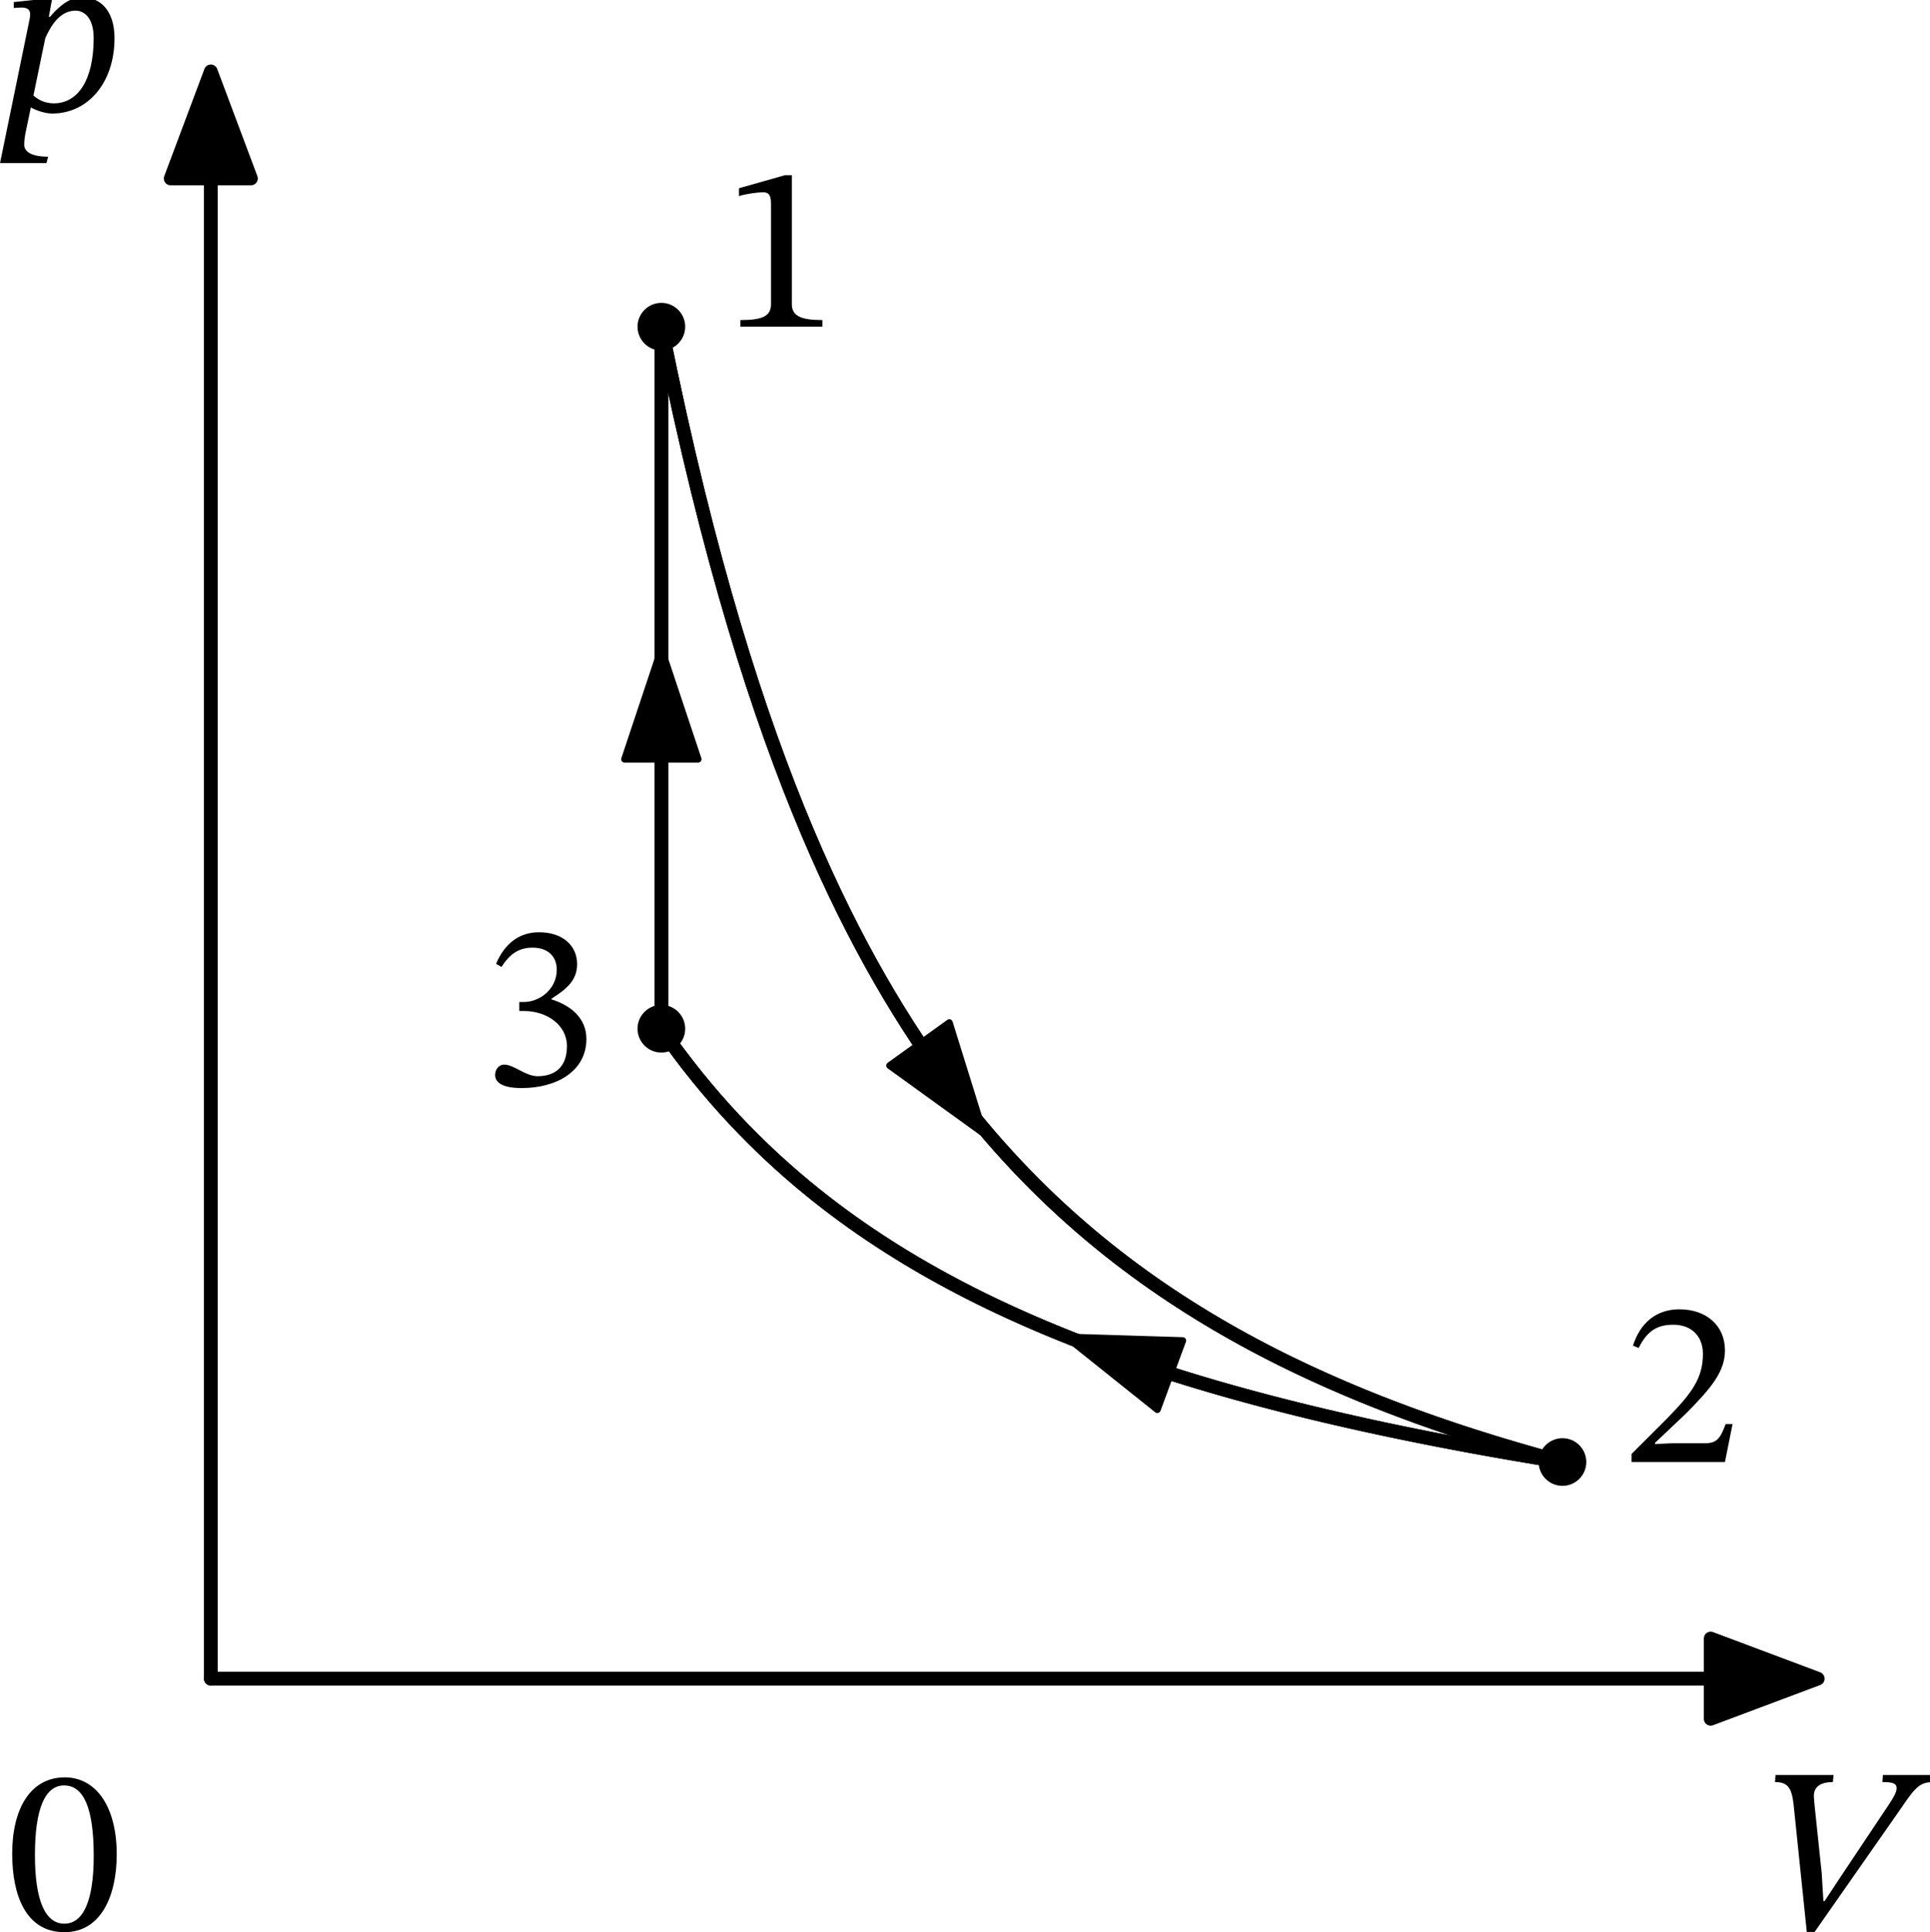 <?xml version="1.0" encoding="UTF-8" standalone="no"?>
<svg
   width="283.462pt"
   height="283.708pt"
   viewBox="0 0 283.462 283.708"
   version="1.1"
   id="svg23"
   sodipodi:docname="829t.svg"
   xmlns:inkscape="http://www.inkscape.org/namespaces/inkscape"
   xmlns:sodipodi="http://sodipodi.sourceforge.net/DTD/sodipodi-0.dtd"
   xmlns:xlink="http://www.w3.org/1999/xlink"
   xmlns="http://www.w3.org/2000/svg"
   xmlns:svg="http://www.w3.org/2000/svg"
   xmlns:rdf="http://www.w3.org/1999/02/22-rdf-syntax-ns#"
   xmlns:cc="http://creativecommons.org/ns#"
   xmlns:dc="http://purl.org/dc/elements/1.1/">
  <sodipodi:namedview
     id="namedview23"
     pagecolor="#ffffff"
     bordercolor="#000000"
     borderopacity="0.25"
     inkscape:showpageshadow="2"
     inkscape:pageopacity="0.0"
     inkscape:pagecheckerboard="0"
     inkscape:deskcolor="#d1d1d1"
     inkscape:document-units="pt" />
  <defs
     id="defs1">
    <style
       type="text/css"
       id="style1">*{stroke-linejoin: round; stroke-linecap: butt}</style>
  </defs>
  <g
     id="figure_1"
     transform="translate(-7.37,-14.882)">
    <g
       id="axes_1">
      <g
         id="matplotlib.axis_1" />
      <g
         id="matplotlib.axis_2" />
      <g
         id="line2d_1">
        <path
           d="m 104.506,62.854 1.337,6.509 1.337,6.174 1.337,5.862 1.337,5.572 1.337,5.301 1.337,5.048 1.337,4.811 1.337,4.589 1.337,4.381 1.337,4.186 1.337,4.002 1.337,3.83 1.337,3.667 1.337,3.514 1.337,3.369 1.337,3.233 1.337,3.104 1.337,2.982 1.337,2.866 1.337,2.757 1.337,2.653 1.337,2.555 1.337,2.461 1.337,2.372 1.337,2.288 1.337,2.207 1.337,2.131 1.337,2.058 1.337,1.988 1.337,1.922 1.337,1.858 1.337,1.798 1.337,1.74 1.337,1.685 1.337,1.632 1.337,1.581 1.337,1.532 1.337,1.486 1.337,1.441 1.337,1.398 1.337,1.357 1.337,1.318 1.337,1.28 1.337,1.244 1.337,1.209 1.337,1.175 1.337,1.143 1.337,1.112 1.337,1.082 1.337,1.053 1.337,1.025 1.337,0.998 1.337,0.972 1.337,0.947 1.337,0.923 1.337,0.9 1.337,0.877 1.337,0.856 1.337,0.835 1.337,0.814 1.337,0.795 1.337,0.776 1.337,0.758 1.337,0.74 1.337,0.723 1.337,0.706 1.337,0.69 1.337,0.674 1.337,0.659 1.337,0.644 1.337,0.63 1.337,0.616 1.337,0.603 1.337,0.59 1.337,0.578 1.337,0.565 1.337,0.553 1.337,0.542 1.337,0.531 1.337,0.52 1.337,0.509 1.337,0.499 1.337,0.489 1.337,0.479 1.337,0.47 1.337,0.46 1.337,0.451 1.337,0.443 1.337,0.434 1.337,0.426 1.337,0.418 1.337,0.41 1.337,0.402 1.337,0.395 1.337,0.388 1.337,0.381 1.337,0.374 1.337,0.367 1.337,0.36"
           clip-path="url(#p07fe39b94c)"
           style="fill:none;stroke:#000000;stroke-width:2;stroke-linecap:square"
           id="path3" />
      </g>
      <g
         id="line2d_2">
        <path
           d="m 104.506,62.854 1.337,6.509 1.337,6.174 1.337,5.862 1.337,5.572 1.337,5.301 1.337,5.048 1.337,4.811 1.337,4.589 1.337,4.381 1.337,4.186 1.337,4.002 1.337,3.83 1.337,3.667 1.337,3.514 1.337,3.369 1.337,3.233 1.337,3.104 1.337,2.982 1.337,2.866 1.337,2.757 1.337,2.653 1.337,2.555 1.337,2.461 1.337,2.372 1.337,2.288 1.337,2.207 1.337,2.131 1.337,2.058 1.337,1.988 1.337,1.922 1.337,1.858 1.337,1.798 1.337,1.74 1.337,1.685 1.337,1.632 1.337,1.581 1.337,1.532 1.337,1.486 1.337,1.441 1.337,1.398 1.337,1.357 1.337,1.318 1.337,1.28 1.337,1.244 1.337,1.209 1.337,1.175 1.337,1.143 1.337,1.112 1.337,1.082 1.337,1.053 1.337,1.025 1.337,0.998 1.337,0.972 1.337,0.947 1.337,0.923 1.337,0.9 1.337,0.877 1.337,0.856 1.337,0.835 1.337,0.814 1.337,0.795 1.337,0.776 1.337,0.758 1.337,0.74 1.337,0.723 1.337,0.706 1.337,0.69 1.337,0.674 1.337,0.659 1.337,0.644 1.337,0.63 1.337,0.616 1.337,0.603 1.337,0.59 1.337,0.578 1.337,0.565 1.337,0.553 1.337,0.542 1.337,0.531 1.337,0.52 1.337,0.509 1.337,0.499 1.337,0.489 1.337,0.479 1.337,0.47 1.337,0.46 1.337,0.451 1.337,0.443 1.337,0.434 1.337,0.426 1.337,0.418 1.337,0.41 1.337,0.402 1.337,0.395 1.337,0.388 1.337,0.381 1.337,0.374 1.337,0.367 1.337,0.36"
           clip-path="url(#p07fe39b94c)"
           style="fill:none;stroke:#000000;stroke-width:2;stroke-linecap:square"
           id="path4" />
      </g>
      <g
         id="line2d_3">
        <path
           d="M 236.853,229.562"
           clip-path="url(#p07fe39b94c)"
           style="fill:none;stroke:#000000;stroke-width:1.5;stroke-linecap:square"
           id="path5" />
        <defs
           id="defs5">
          <path
             id="m6eaa137cfd"
             d="M 0,3 C 0.796,3 1.559,2.684 2.121,2.121 2.684,1.559 3,0.796 3,0 3,-0.796 2.684,-1.559 2.121,-2.121 1.559,-2.684 0.796,-3 0,-3 -0.796,-3 -1.559,-2.684 -2.121,-2.121 -2.684,-1.559 -3,-0.796 -3,0 -3,0.796 -2.684,1.559 -2.121,2.121 -1.559,2.684 -0.796,3 0,3 Z"
             style="stroke:#000000" />
        </defs>
        <g
           clip-path="url(#p07fe39b94c)"
           id="g5">
          <use
             xlink:href="#m6eaa137cfd"
             x="236.853"
             y="229.562"
             style="stroke:#000000"
             id="use5" />
        </g>
      </g>
      <g
         id="line2d_4">
        <path
           d="m 236.853,229.562 -1.337,-0.216 -1.337,-0.219 -1.337,-0.222 -1.337,-0.225 -1.337,-0.228 -1.337,-0.231 -1.337,-0.234 -1.337,-0.238 -1.337,-0.241 -1.337,-0.245 -1.337,-0.248 -1.337,-0.252 -1.337,-0.255 -1.337,-0.259 -1.337,-0.263 -1.337,-0.267 -1.337,-0.271 -1.337,-0.275 -1.337,-0.28 -1.337,-0.284 -1.337,-0.288 -1.337,-0.293 -1.337,-0.298 -1.337,-0.302 -1.337,-0.307 -1.337,-0.312 -1.337,-0.317 -1.337,-0.323 -1.337,-0.328 -1.337,-0.334 -1.337,-0.339 -1.337,-0.345 -1.337,-0.351 -1.337,-0.357 -1.337,-0.364 -1.337,-0.37 -1.337,-0.377 -1.337,-0.383 -1.337,-0.39 -1.337,-0.398 -1.337,-0.405 -1.337,-0.413 -1.337,-0.42 -1.337,-0.429 -1.337,-0.437 -1.337,-0.445 -1.337,-0.454 -1.337,-0.463 -1.337,-0.472 -1.337,-0.482 -1.337,-0.492 -1.337,-0.502 -1.337,-0.513 -1.337,-0.523 -1.337,-0.535 -1.337,-0.546 -1.337,-0.558 -1.337,-0.571 -1.337,-0.583 -1.337,-0.596 -1.337,-0.61 -1.337,-0.624 -1.337,-0.639 -1.337,-0.654 -1.337,-0.67 -1.337,-0.686 -1.337,-0.703 -1.337,-0.72 -1.337,-0.738 -1.337,-0.757 -1.337,-0.777 -1.337,-0.797 -1.337,-0.818 -1.337,-0.84 -1.337,-0.863 -1.337,-0.887 -1.337,-0.911 -1.337,-0.937 -1.337,-0.964 -1.337,-0.992 -1.337,-1.022 -1.337,-1.052 -1.337,-1.085 -1.337,-1.118 -1.337,-1.153 -1.337,-1.19 -1.337,-1.229 -1.337,-1.27 -1.337,-1.312 -1.337,-1.357 -1.337,-1.404 -1.337,-1.454 -1.337,-1.507 -1.337,-1.562 -1.337,-1.62 -1.337,-1.682 -1.337,-1.747 -1.337,-1.816 -1.337,-1.89"
           clip-path="url(#p07fe39b94c)"
           style="fill:none;stroke:#000000;stroke-width:2;stroke-linecap:square"
           id="path6" />
      </g>
      <g
         id="line2d_5">
        <path
           d="m 236.853,229.562 -1.337,-0.216 -1.337,-0.219 -1.337,-0.222 -1.337,-0.225 -1.337,-0.228 -1.337,-0.231 -1.337,-0.234 -1.337,-0.238 -1.337,-0.241 -1.337,-0.245 -1.337,-0.248 -1.337,-0.252 -1.337,-0.255 -1.337,-0.259 -1.337,-0.263 -1.337,-0.267 -1.337,-0.271 -1.337,-0.275 -1.337,-0.28 -1.337,-0.284 -1.337,-0.288 -1.337,-0.293 -1.337,-0.298 -1.337,-0.302 -1.337,-0.307 -1.337,-0.312 -1.337,-0.317 -1.337,-0.323 -1.337,-0.328 -1.337,-0.334 -1.337,-0.339 -1.337,-0.345 -1.337,-0.351 -1.337,-0.357 -1.337,-0.364 -1.337,-0.37 -1.337,-0.377 -1.337,-0.383 -1.337,-0.39 -1.337,-0.398 -1.337,-0.405 -1.337,-0.413 -1.337,-0.42 -1.337,-0.429 -1.337,-0.437 -1.337,-0.445 -1.337,-0.454 -1.337,-0.463 -1.337,-0.472 -1.337,-0.482 -1.337,-0.492 -1.337,-0.502 -1.337,-0.513 -1.337,-0.523 -1.337,-0.535 -1.337,-0.546 -1.337,-0.558 -1.337,-0.571 -1.337,-0.583 -1.337,-0.596 -1.337,-0.61 -1.337,-0.624 -1.337,-0.639 -1.337,-0.654 -1.337,-0.67 -1.337,-0.686 -1.337,-0.703 -1.337,-0.72 -1.337,-0.738 -1.337,-0.757 -1.337,-0.777 -1.337,-0.797 -1.337,-0.818 -1.337,-0.84 -1.337,-0.863 -1.337,-0.887 -1.337,-0.911 -1.337,-0.937 -1.337,-0.964 -1.337,-0.992 -1.337,-1.022 -1.337,-1.052 -1.337,-1.085 -1.337,-1.118 -1.337,-1.153 -1.337,-1.19 -1.337,-1.229 -1.337,-1.27 -1.337,-1.312 -1.337,-1.357 -1.337,-1.404 -1.337,-1.454 -1.337,-1.507 -1.337,-1.562 -1.337,-1.62 -1.337,-1.682 -1.337,-1.747 -1.337,-1.816 -1.337,-1.89"
           clip-path="url(#p07fe39b94c)"
           style="fill:none;stroke:#000000;stroke-width:2;stroke-linecap:square"
           id="path7" />
      </g>
      <g
         id="line2d_6">
        <path
           d="M 104.506,165.936"
           clip-path="url(#p07fe39b94c)"
           style="fill:none;stroke:#000000;stroke-width:1.5;stroke-linecap:square"
           id="path8" />
        <g
           clip-path="url(#p07fe39b94c)"
           id="g8">
          <use
             xlink:href="#m6eaa137cfd"
             x="104.506"
             y="165.936"
             style="stroke:#000000"
             id="use8" />
        </g>
      </g>
      <g
         id="line2d_7">
        <path
           d="m 104.506,165.936 v -1.041 -1.041 -1.041 -1.041 -1.041 -1.041 -1.041 -1.041 -1.041 -1.041 -1.041 -1.041 -1.041 -1.041 -1.041 -1.041 -1.041 -1.041 -1.041 -1.041 -1.041 -1.041 -1.041 -1.041 -1.041 -1.041 -1.041 -1.041 -1.041 -1.041 -1.041 -1.041 -1.041 -1.041 -1.041 -1.041 -1.041 -1.041 -1.041 -1.041 -1.041 -1.041 -1.041 -1.041 -1.041 -1.041 -1.041 -1.041 -1.041 -1.041 -1.041 -1.041 -1.041 -1.041 -1.041 -1.041 -1.041 -1.041 -1.041 -1.041 -1.041 -1.041 -1.041 -1.041 -1.041 -1.041 -1.041 -1.041 -1.041 -1.041 -1.041 -1.041 -1.041 -1.041 -1.041 -1.041 -1.041 -1.041 -1.041 -1.041 -1.041 -1.041 -1.041 -1.041 -1.041 -1.041 -1.041 -1.041 -1.041 -1.041 -1.041 -1.041 -1.041 -1.041 -1.041 -1.041 -1.041 -1.041 -1.041"
           clip-path="url(#p07fe39b94c)"
           style="fill:none;stroke:#000000;stroke-width:2;stroke-linecap:square"
           id="path9" />
      </g>
      <g
         id="line2d_8">
        <path
           d="m 104.506,165.936 v -1.041 -1.041 -1.041 -1.041 -1.041 -1.041 -1.041 -1.041 -1.041 -1.041 -1.041 -1.041 -1.041 -1.041 -1.041 -1.041 -1.041 -1.041 -1.041 -1.041 -1.041 -1.041 -1.041 -1.041 -1.041 -1.041 -1.041 -1.041 -1.041 -1.041 -1.041 -1.041 -1.041 -1.041 -1.041 -1.041 -1.041 -1.041 -1.041 -1.041 -1.041 -1.041 -1.041 -1.041 -1.041 -1.041 -1.041 -1.041 -1.041 -1.041 -1.041 -1.041 -1.041 -1.041 -1.041 -1.041 -1.041 -1.041 -1.041 -1.041 -1.041 -1.041 -1.041 -1.041 -1.041 -1.041 -1.041 -1.041 -1.041 -1.041 -1.041 -1.041 -1.041 -1.041 -1.041 -1.041 -1.041 -1.041 -1.041 -1.041 -1.041 -1.041 -1.041 -1.041 -1.041 -1.041 -1.041 -1.041 -1.041 -1.041 -1.041 -1.041 -1.041 -1.041 -1.041 -1.041 -1.041 -1.041 -1.041"
           clip-path="url(#p07fe39b94c)"
           style="fill:none;stroke:#000000;stroke-width:2;stroke-linecap:square"
           id="path10" />
      </g>
      <g
         id="line2d_9">
        <path
           d="M 104.506,62.854"
           clip-path="url(#p07fe39b94c)"
           style="fill:none;stroke:#000000;stroke-width:1.5;stroke-linecap:square"
           id="path11" />
        <g
           clip-path="url(#p07fe39b94c)"
           id="g11">
          <use
             xlink:href="#m6eaa137cfd"
             x="104.506"
             y="62.854"
             style="stroke:#000000"
             id="use11" />
        </g>
      </g>
      <g
         id="patch_3">
        <path
           d="m 145.779,172.868 q 3.51,4.88 6.097,8.476"
           clip-path="url(#p07fe39b94c)"
           style="fill:none;stroke:#000000;stroke-linecap:round"
           id="path12" />
        <path
           d="m 146.799,165.039 5.077,16.304 -13.844,-9.997 z"
           clip-path="url(#p07fe39b94c)"
           style="stroke:#000000;stroke-linecap:round"
           id="path13" />
      </g>
      <g
         id="patch_4">
        <path
           d="m 168.133,212.722 q -2.803,-1.031 -4.122,-1.517"
           clip-path="url(#p07fe39b94c)"
           style="fill:none;stroke:#000000;stroke-linecap:round"
           id="path14" />
        <path
           d="m 177.349,221.867 -13.339,-10.662 17.068,0.527 z"
           clip-path="url(#p07fe39b94c)"
           style="stroke:#000000;stroke-linecap:round"
           id="path15" />
      </g>
      <g
         id="patch_5">
        <path
           d="m 104.506,111.878 q 0,-1.647 0,-1.713"
           clip-path="url(#p07fe39b94c)"
           style="fill:none;stroke:#000000;stroke-linecap:round"
           id="path16" />
        <path
           d="m 99.106,126.364 5.4,-16.2 5.4,16.2 z"
           clip-path="url(#p07fe39b94c)"
           style="stroke:#000000;stroke-linecap:round"
           id="path17" />
      </g>
      <g
         id="text_1">
        <!-- 1 -->
        <g
           transform="matrix(0.34,0,0,-0.34,113.329,62.854)"
           id="g17">
          <defs
             id="defs17">
            <path
               id="STIXTwoText-Regular-31"
               d="m 2726,0 v 179 c -588,0 -825,115 -825,429 V 4090 H 1715 L 474,3738 v -212 c 198,64 524,103 652,103 160,0 212,-90 212,-314 V 608 C 1338,288 1114,179 512,179 V 0 Z"
               transform="scale(0.016)" />
          </defs>
          <use
             xlink:href="#STIXTwoText-Regular-31"
             id="use17" />
        </g>
      </g>
      <g
         id="text_2">
        <!-- 2 -->
        <g
           transform="matrix(0.34,0,0,-0.34,245.676,229.562)"
           id="g18">
          <defs
             id="defs18">
            <path
               id="STIXTwoText-Regular-32"
               d="m 2765,0 205,1024 H 2784 C 2637,640 2554,506 2214,506 H 1325 L 877,486 v 32 l 845,800 c 678,685 1043,1127 1043,1696 0,672 -506,1108 -1229,1108 -621,0 -1056,-359 -1254,-980 l 153,-64 c 237,480 519,628 935,628 492,0 800,-308 800,-788 0,-672 -320,-1075 -954,-1728 L 243,218 V 0 Z"
               transform="scale(0.016)" />
          </defs>
          <use
             xlink:href="#STIXTwoText-Regular-32"
             id="use18" />
        </g>
      </g>
      <g
         id="text_3">
        <!-- 3 -->
        <g
           transform="matrix(0.34,0,0,-0.34,78.036,174.197)"
           id="g19">
          <defs
             id="defs19">
            <path
               id="STIXTwoText-Regular-33"
               d="m 1094,-83 c 935,0 1748,448 1748,1325 0,569 -429,908 -941,1068 v 20 c 403,256 691,492 691,934 0,486 -378,858 -1030,858 -525,0 -922,-295 -1159,-852 l 147,-83 c 218,339 455,519 839,519 397,0 653,-218 653,-596 0,-518 -455,-870 -890,-870 h -122 v -243 h 128 c 615,0 1159,-378 1159,-947 C 2317,422 1926,237 1523,237 1197,237 883,550 627,550 461,550 378,403 378,269 378,102 518,-83 1094,-83 Z"
               transform="scale(0.016)" />
          </defs>
          <use
             xlink:href="#STIXTwoText-Regular-33"
             id="use19" />
        </g>
      </g>
      <g
         id="text_4">
        <!-- $V$ -->
        <g
           transform="matrix(0.34,0,0,-0.34,265.704,298.489)"
           id="g20">
          <defs
             id="defs20">
            <path
               id="STIXTwoText-Italic-56"
               d="m 1504,-32 2349,3360 c 390,582 518,685 864,685 l 13,192 H 3347 l -13,-192 c 288,0 384,-39 384,-167 0,-102 -83,-249 -198,-422 L 2144,1363 1773,800 h -32 l -45,749 -192,1824 c 0,45 -19,185 -19,230 -19,288 185,410 512,410 l 19,192 H 448 l -13,-192 c 339,0 448,-154 499,-583 L 1293,-32 Z"
               transform="scale(0.016)" />
          </defs>
          <use
             xlink:href="#STIXTwoText-Italic-56"
             transform="translate(0,0.297)"
             id="use20" />
        </g>
      </g>
      <g
         id="text_5">
        <!-- $p$ -->
        <g
           transform="matrix(0.34,0,0,-0.34,7.2,31.202)"
           id="g21">
          <defs
             id="defs21">
            <path
               id="STIXTwoText-Italic-70"
               d="m 1440,-70 c 966,0 1683,832 1683,2035 0,742 -384,1101 -864,1101 -320,0 -589,-186 -883,-532 v 7 h -26 l 90,493 h -122 l -915,-96 v -160 c 0,0 109,12 205,12 166,0 237,-57 237,-185 0,-45 -7,-83 -13,-122 L 32,-1408 h 1254 l 45,173 c -512,0 -646,173 -646,320 0,89 13,205 25,269 L 864,96 C 992,19 1242,-70 1440,-70 Z m -506,486 320,1549 c 173,390 423,742 820,742 179,0 486,-134 486,-742 C 2560,838 2138,205 1485,205 1222,205 1043,320 934,416 Z"
               transform="scale(0.016)" />
          </defs>
          <use
             xlink:href="#STIXTwoText-Italic-70"
             transform="translate(0,0.094)"
             id="use21" />
        </g>
      </g>
      <g
         id="text_6">
        <!-- $0$ -->
        <g
           transform="matrix(0.34,0,0,-0.34,8.22,298.489)"
           id="g22">
          <defs
             id="defs22">
            <path
               id="STIXTwoText-Regular-30"
               d="m 1581,-70 c 1005,0 1414,1004 1414,2099 0,1318 -576,2080 -1401,2080 C 666,4109 173,3264 173,2048 173,915 550,-70 1581,-70 Z m 0,230 c -512,0 -794,614 -794,1856 0,1267 282,1875 787,1875 525,0 800,-601 800,-1901 C 2374,762 2086,160 1581,160 Z"
               transform="scale(0.016)" />
          </defs>
          <use
             xlink:href="#STIXTwoText-Regular-30"
             transform="translate(0,0.797)"
             id="use22" />
        </g>
      </g>
      <g
         id="patch_6">
        <path
           d="m 274.352,261.375 -15.735,5.9 v -5.889 H 38.332 v -0.022 H 258.617 v -5.889 z"
           style="stroke:#000000;stroke-width:2;stroke-linejoin:miter"
           id="path22" />
      </g>
      <g
         id="patch_7">
        <path
           d="m 38.332,25.355 5.9,15.735 H 38.343 V 261.375 h -0.022 V 41.09 h -5.889 z"
           style="stroke:#000000;stroke-width:2;stroke-linejoin:miter"
           id="path23" />
      </g>
    </g>
  </g>
  <defs
     id="defs23">
    <clipPath
       id="p07fe39b94c">
      <rect
         x="20.336"
         y="13.259"
         width="266.112"
         height="266.112"
         id="rect23" />
    </clipPath>
  </defs>
</svg>
